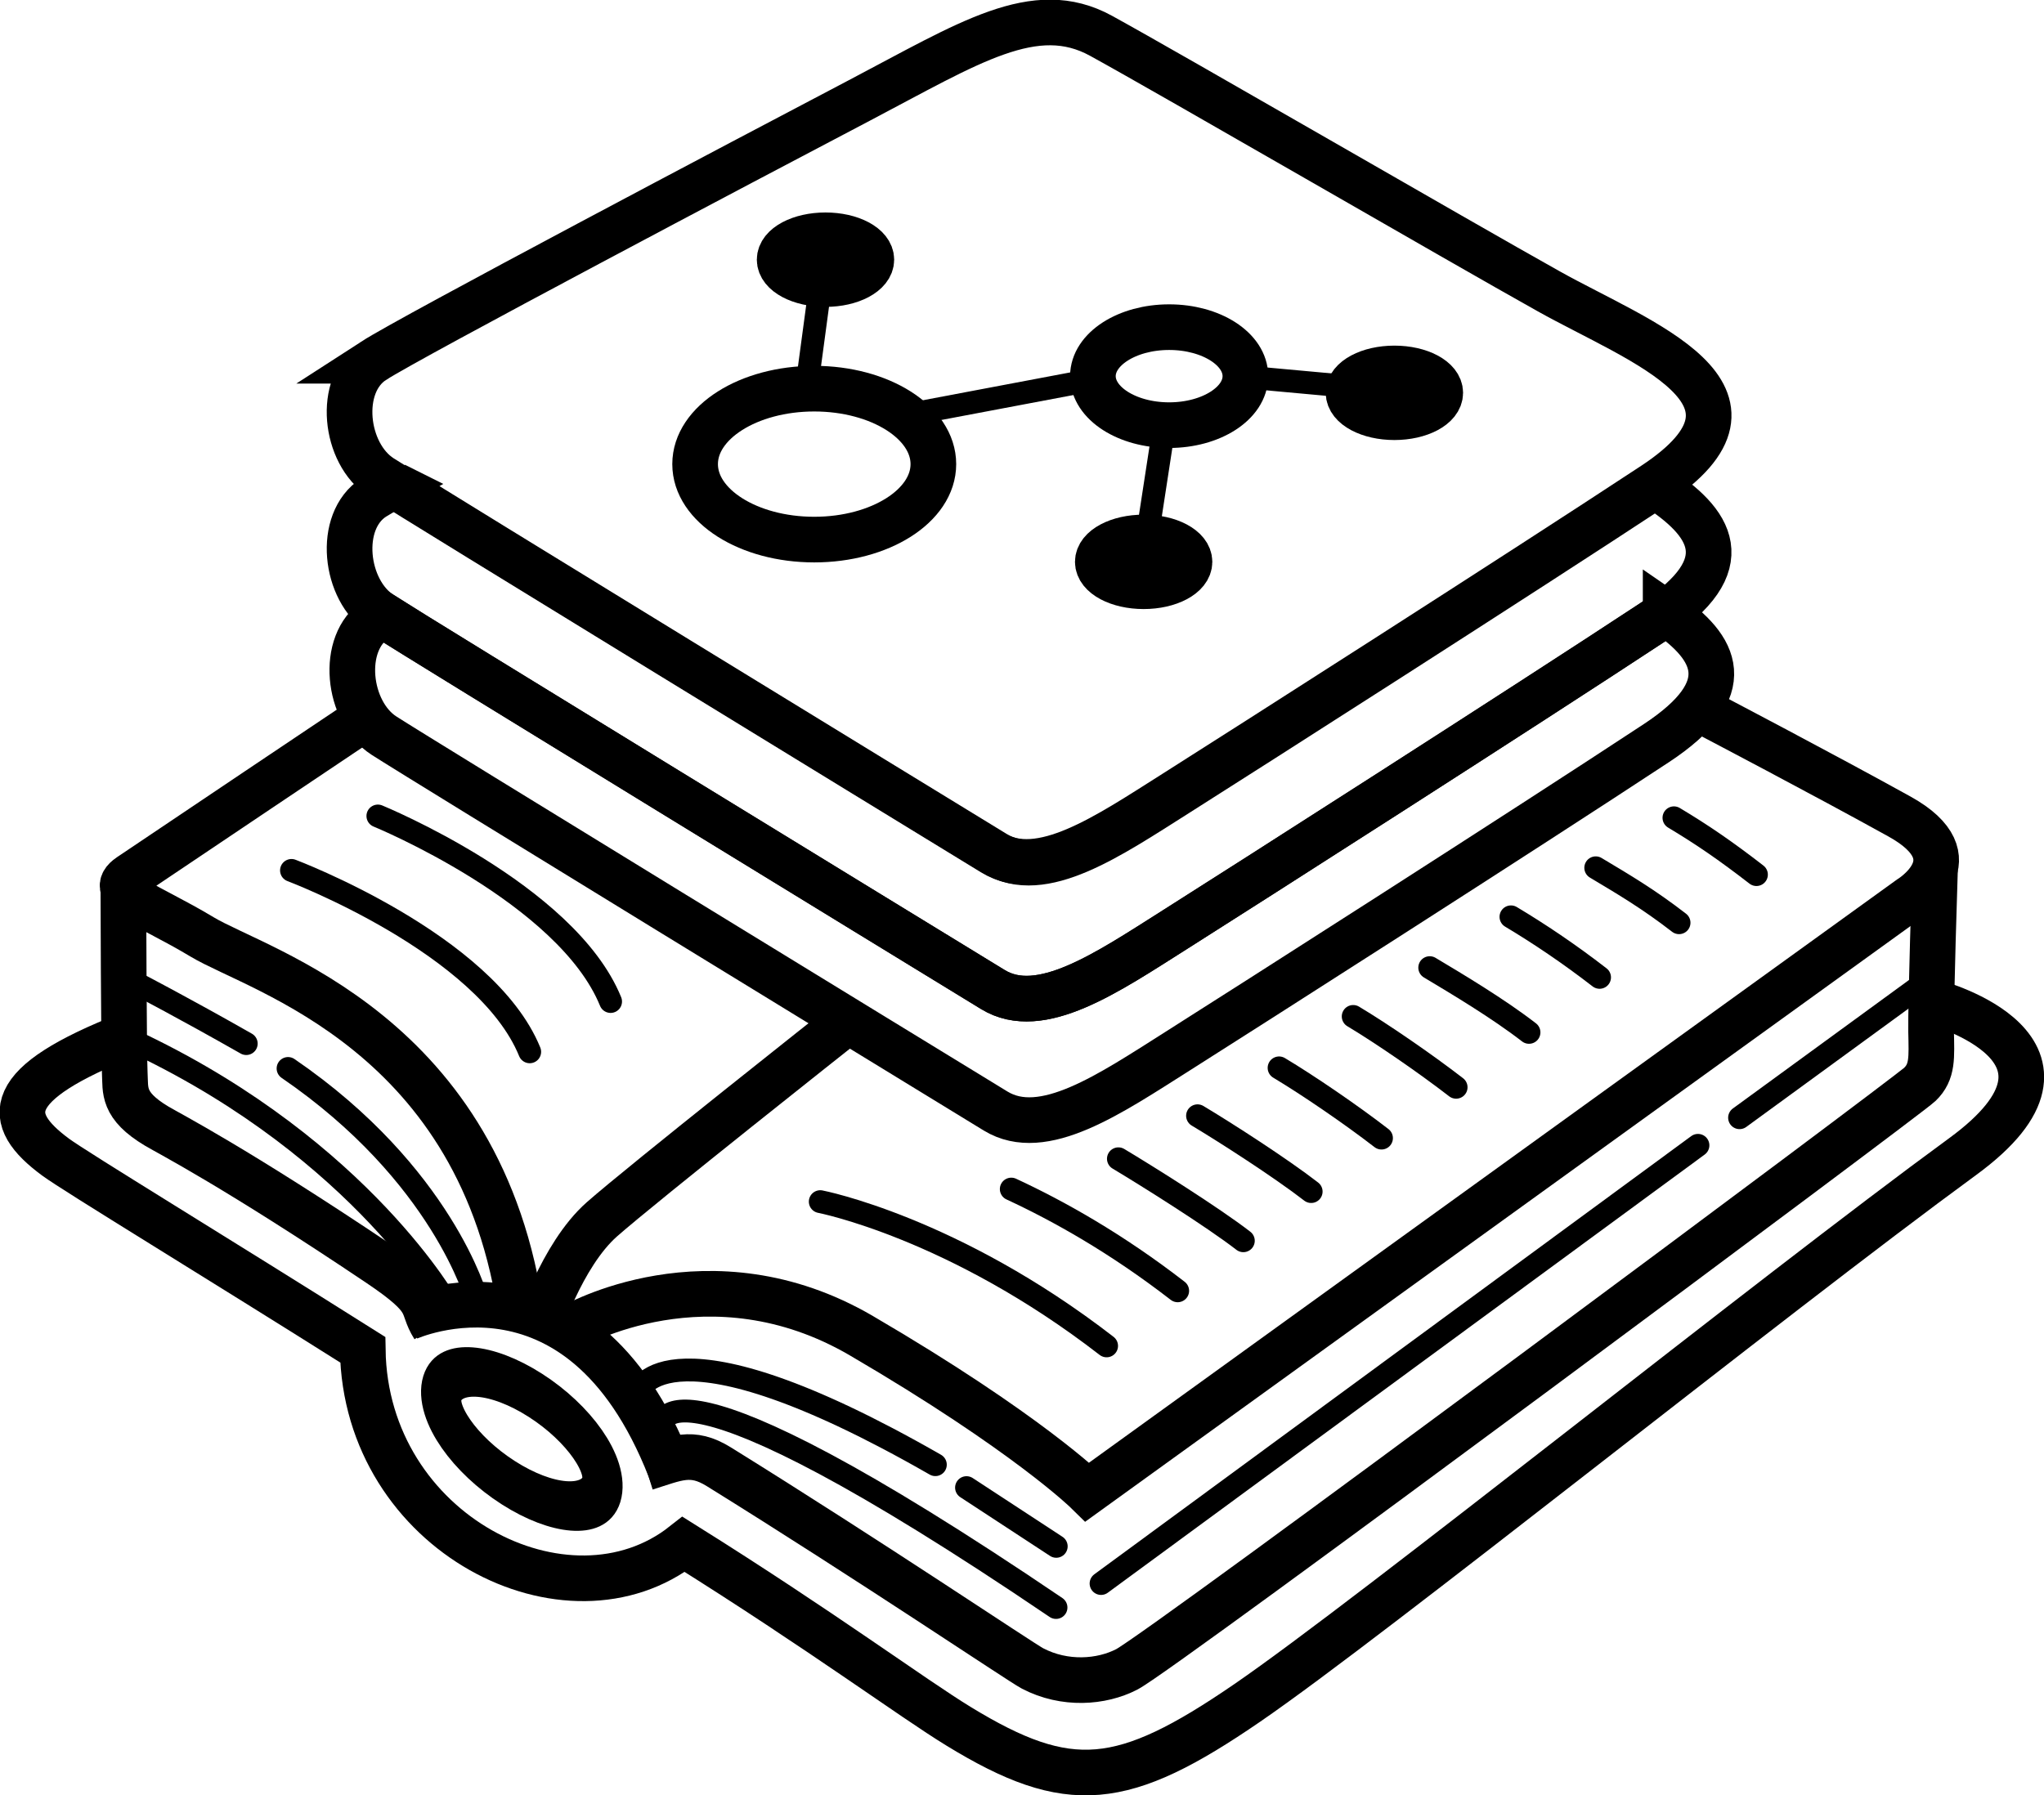 <?xml version="1.0" encoding="UTF-8" standalone="no"?>
<!-- Created with Inkscape (http://www.inkscape.org/) -->

<svg
   width="223.91mm"
   height="196.721mm"
   viewBox="0 0 223.91 196.721"
   version="1.1"
   id="svg1"
   xml:space="preserve"
   inkscape:version="1.3 (0e150ed6c4, 2023-07-21)"
   sodipodi:docname="cardsort_logo_mono.svg"
   xmlns:inkscape="http://www.inkscape.org/namespaces/inkscape"
   xmlns:sodipodi="http://sodipodi.sourceforge.net/DTD/sodipodi-0.dtd"
   xmlns="http://www.w3.org/2000/svg"
   xmlns:svg="http://www.w3.org/2000/svg"><sodipodi:namedview
     id="namedview1"
     pagecolor="#ffffff"
     bordercolor="#000000"
     borderopacity="0.25"
     inkscape:showpageshadow="2"
     inkscape:pageopacity="0.0"
     inkscape:pagecheckerboard="0"
     inkscape:deskcolor="#d1d1d1"
     inkscape:document-units="mm"
     inkscape:zoom="0.70822811"
     inkscape:cx="5.6478978"
     inkscape:cy="300.04457"
     inkscape:window-width="1920"
     inkscape:window-height="1012"
     inkscape:window-x="0"
     inkscape:window-y="34"
     inkscape:window-maximized="1"
     inkscape:current-layer="layer1" /><defs
     id="defs1" /><g
     inkscape:label="Layer 1"
     inkscape:groupmode="layer"
     id="layer1"
     transform="translate(8.152,-68.673)"><g
       id="g28"
       style="display:none;fill:#732e73;fill-opacity:0.399"><path
         style="display:inline;fill:#732e73;fill-opacity:0.399;stroke:none;stroke-width:2.5;stroke-linecap:round;stroke-dasharray:none;stroke-opacity:1"
         d="m 30.316,141.126 81.091,48.921 67.457,-44.215 -0.786,-5.752 -5.105,-4.626 -68.409,42.141 -71.492,-42.085 z"
         id="path27-6" /><path
         style="display:inline;fill:#732e73;fill-opacity:0.399;stroke:none;stroke-width:2.5;stroke-linecap:round;stroke-dasharray:none;stroke-opacity:1"
         d="m 31.018,127.021 81.091,48.921 67.457,-44.215 -0.786,-5.752 -5.105,-4.626 -68.409,42.141 -71.492,-42.085 z"
         id="path27" /><path
         style="display:inline;fill:#732e73;fill-opacity:0.399;stroke:none;stroke-width:2.5;stroke-linecap:round;stroke-dasharray:none;stroke-opacity:1"
         d="m 84.5,180.929 -7.338,5.53 -6.7,5.371 c 0,0 2.287,3.244 4.467,2.127 2.18,-1.117 4.945,-3.403 6.062,-4.254 1.117,-0.851 3.084,-1.702 5.636,0.106 2.552,1.808 18.498,13.833 27.172,13.719 8.046,-0.106 11.964,-5.956 15.899,-8.189 3.935,-2.233 61.789,-43.178 61.789,-43.178 l -12.496,-5.796 -68.648,43.763 -5.956,1.223 z"
         id="path25"
         sodipodi:nodetypes="cccsssssccccc" /><path
         style="display:inline;fill:#732e73;fill-opacity:0.399;stroke:none;stroke-width:2.5;stroke-linecap:round;stroke-dasharray:none;stroke-opacity:1"
         d="m 52.564,163.559 c 0,0 -1.466,2.068 4.399,5.64 5.866,3.572 8.723,3.422 2.444,7.821 -6.279,4.399 -17.446,13.348 -17.446,13.348 l 7.182,21.282 3.835,-1.617 5.49,-8.197 26.019,-21.958 -31.396,-18.838 z"
         id="path26" /><path
         style="display:inline;fill:#732e73;fill-opacity:0.399;stroke:none;stroke-width:2.5;stroke-linecap:round;stroke-dasharray:none;stroke-opacity:1"
         d="m 111.17,252.266 -0.061,-20.362 91.294,-66.403 0.698,21.669 z"
         id="path24"
         sodipodi:nodetypes="ccccc" /></g><g
       id="g27"
       style="stroke:#000000;stroke-opacity:1;fill:none"><path
         id="path1-3"
         style="fill:none;stroke:#000000;stroke-width:5;stroke-dasharray:none;stroke-opacity:1"
         d="m 35.097,121.837 c -0.975,0.553 -1.917,1.088 -2.313,1.344 -4.042,2.613 -3.192,10.193 0.827,12.784 4.019,2.592 57.253,35.176 67.003,41.134 5.202,3.179 12.475,-1.838 19.966,-6.58 7.491,-4.742 37.717,-24.049 52.414,-33.73 9.542,-6.285 6.332,-10.892 0.163,-14.857 -14.718,9.693 -44.865,28.95 -52.347,33.686 -7.491,4.742 -14.764,9.759 -19.966,6.58 -9.555,-5.84 -59.917,-36.668 -65.749,-40.362 z" /><path
         style="fill:none;stroke:#000000;stroke-width:5;stroke-dasharray:none;stroke-opacity:1"
         d="m 32.781,108.202 c 4.042,-2.613 41.108,-22.176 53.166,-28.504 12.059,-6.328 19.258,-11.083 26.508,-7.106 7.746,4.249 39.049,22.414 49.068,28.012 10.019,5.598 26.453,11.336 11.468,21.206 -14.698,9.681 -44.924,28.988 -52.414,33.73 -7.491,4.742 -14.764,9.759 -19.966,6.58 -9.75,-5.959 -62.984,-38.543 -67.003,-41.134 -4.019,-2.592 -4.869,-10.171 -0.827,-12.784 z"
         id="path1-2"
         sodipodi:nodetypes="zzszszszz" /><path
         style="fill:none;stroke:#000000;stroke-width:5;stroke-dasharray:none;stroke-opacity:1"
         d="m 203.822,178.524 c 0,0 19.069,5.149 3.027,16.878 -21.148,15.462 -64.702,50.483 -78.36,59.854 -13.657,9.371 -19.502,9.988 -31.627,2.575 -5.129,-3.135 -14.99,-10.462 -30.122,-19.934 -12.675,9.992 -34.869,-1.195 -35.154,-21.33 -15.735,-9.935 -31.499,-19.517 -33.655,-21.111 -5.671,-4.194 -5.87,-7.989 8.027,-13.427"
         id="path1-2-2"
         sodipodi:nodetypes="cszsccsc" /><path
         id="path1-6-2"
         style="fill:none;stroke:#000000;stroke-width:5;stroke-dasharray:none;stroke-opacity:1"
         d="m 174.311,135.821 c -0.434,0.322 -0.813,0.637 -1.316,0.968 -14.698,9.681 -44.923,28.988 -52.414,33.73 -7.491,4.742 -14.764,9.759 -19.966,6.58 -9.722,-5.941 -62.522,-38.261 -66.818,-41.021 -0.181,0.109 -0.592,0.336 -0.714,0.415 -4.042,2.613 -3.192,10.192 0.827,12.784 4.019,2.592 57.253,35.176 67.003,41.134 5.202,3.179 12.475,-1.838 19.966,-6.58 7.491,-4.742 37.717,-24.049 52.414,-33.73 9.085,-5.984 6.599,-10.445 1.018,-14.281 z" /><ellipse
         style="fill:none;stroke:#000000;stroke-width:5;stroke-dasharray:none;stroke-opacity:1"
         id="path2"
         cx="81.044"
         cy="119.528"
         rx="13.05"
         ry="8.269" /><ellipse
         style="fill:none;stroke:#000000;stroke-width:5;stroke-dasharray:none;stroke-opacity:1"
         id="path2-7"
         cx="119.922"
         cy="109.889"
         rx="8.352"
         ry="5.369" /><ellipse
         style="fill:#000000;stroke:#000000;stroke-width:5;stroke-dasharray:none;stroke-opacity:1;fill-opacity:1"
         id="path3"
         cx="117.129"
         cy="130.236"
         rx="5.023"
         ry="2.672" /><ellipse
         style="fill:#000000;stroke:#000000;stroke-width:5;stroke-dasharray:none;stroke-opacity:1;fill-opacity:1"
         id="path3-3"
         cx="82.277"
         cy="97.126"
         rx="5.023"
         ry="2.672" /><ellipse
         style="fill:#000000;stroke:#000000;stroke-width:5;stroke-dasharray:none;stroke-opacity:1;fill-opacity:1"
         id="path3-4"
         cx="144.598"
         cy="111.716"
         rx="5.023"
         ry="2.672" /><path
         style="fill:none;stroke:#000000;stroke-width:5;stroke-dasharray:none;stroke-opacity:1"
         d="m 32.105,147.184 c 0,0 -23.397,15.686 -26.056,17.494 -2.659,1.808 1.927,3.039 7.923,6.647 6.275,3.775 30.772,10.495 35.026,41.762"
         id="path4"
         sodipodi:nodetypes="cssc" /><path
         style="fill:none;stroke:#000000;stroke-width:5;stroke-dasharray:none;stroke-opacity:1"
         d="m 50.734,214.533 c 0,0 2.588,-8.325 7.054,-12.26 4.467,-3.935 26.321,-21.217 26.321,-21.217"
         id="path5"
         sodipodi:nodetypes="csc" /><path
         style="fill:none;stroke:#000000;stroke-width:5;stroke-dasharray:none;stroke-opacity:1"
         d="m 54.532,214.045 c 0,0 15.038,-8.74 31.673,0.983 18.14,10.602 24.758,17.129 24.758,17.129 l 90.078,-65.032 c 0,0 7.232,-4.36 -1.117,-8.986 -8.348,-4.626 -20.632,-11.06 -20.632,-11.06"
         id="path6"
         sodipodi:nodetypes="csccsc" /><path
         style="fill:none;stroke:#000000;stroke-width:5;stroke-dasharray:none;stroke-opacity:1"
         d="m 5.358,165.331 c 0,0 0.053,19.262 0.16,21.017 0.106,1.755 -0.332,3.43 3.496,5.716 1.423,0.85 8.549,4.483 24.323,15.077 6.169,4.143 4.456,4.461 6.026,6.937 m 23.238,15.421 c 3.323,-1.033 4.998,-1.966 7.984,-0.113 16.601,10.303 33.09,21.432 34.373,22.103 3.51,1.835 7.541,1.542 10.328,0.098 3.858,-2 85.435,-62.713 86.87,-64.095 1.436,-1.383 1.287,-2.936 1.234,-5.807 -0.053,-2.871 0.427,-17.765 0.427,-17.765"
         id="path7"
         sodipodi:nodetypes="csssccsssssc" /><ellipse
         style="fill:none;fill-opacity:0.4;stroke:#000000;stroke-width:4.946;stroke-dasharray:none;stroke-opacity:1"
         id="path8"
         cx="117.876"
         cy="170.306"
         rx="10.342"
         ry="5.011"
         transform="matrix(0.842,0.539,-0.295,0.956,0,0)" /><path
         style="fill:none;stroke:#000000;stroke-width:5;stroke-dasharray:none;stroke-opacity:1"
         d="m 36.513,213.066 c 0,0 19.458,-8.93 29.196,17.766"
         id="path9"
         sodipodi:nodetypes="cc" /><path
         style="fill:none;stroke:#000000;stroke-width:2.5;stroke-linecap:round;stroke-dasharray:none;stroke-opacity:1"
         d="m 44.045,210.939 c 0,0 -3.722,-13.611 -20.642,-25.192"
         id="path10" /><path
         style="fill:none;stroke:#000000;stroke-width:2.5;stroke-linecap:round;stroke-dasharray:none;stroke-opacity:1"
         d="m 40.965,211.768 c 0,0 -9.418,-16.941 -33.679,-28.619"
         id="path11" /><path
         style="fill:none;stroke:#000000;stroke-width:2.5;stroke-linecap:round;stroke-dasharray:none;stroke-opacity:1"
         d="m 6.844,176.46 c 0,0 5.002,2.591 11.98,6.563"
         id="path12"
         sodipodi:nodetypes="cc" /><path
         style="fill:none;stroke:#000000;stroke-width:2.5;stroke-linecap:round;stroke-dasharray:none;stroke-opacity:1"
         d="m 23.778,164.046 c 0,0 21.263,8.014 26.097,19.877"
         id="path13"
         sodipodi:nodetypes="cc" /><path
         style="fill:none;stroke:#000000;stroke-width:2.5;stroke-linecap:round;stroke-dasharray:none;stroke-opacity:1"
         d="m 81.703,200.339 c 0,0 14.586,2.815 31.368,15.806"
         id="path14" /><path
         style="fill:none;stroke:#000000;stroke-width:2.5;stroke-linecap:round;stroke-dasharray:none;stroke-opacity:1"
         d="m 102.627,198.963 c 5.206,2.411 11.544,5.971 18.23,11.147"
         id="path14-9"
         sodipodi:nodetypes="cc" /><path
         style="fill:none;stroke:#000000;stroke-width:2.5;stroke-linecap:round;stroke-dasharray:none;stroke-opacity:1"
         d="m 114.363,195.642 c 3.082,1.843 10.33,6.386 13.687,8.984"
         id="path14-9-1"
         sodipodi:nodetypes="cc" /><path
         style="fill:none;stroke:#000000;stroke-width:2.5;stroke-linecap:round;stroke-dasharray:none;stroke-opacity:1"
         d="m 123.032,190.93 c 3.082,1.843 9.091,5.707 12.448,8.306"
         id="path14-9-1-1"
         sodipodi:nodetypes="cc" /><path
         style="fill:none;stroke:#000000;stroke-width:2.5;stroke-linecap:round;stroke-dasharray:none;stroke-opacity:1"
         d="m 131.964,185.682 c 3.082,1.843 7.862,5.096 11.219,7.695"
         id="path14-9-1-1-8"
         sodipodi:nodetypes="cc" /><path
         style="fill:none;stroke:#000000;stroke-width:2.5;stroke-linecap:round;stroke-dasharray:none;stroke-opacity:1"
         d="m 140.083,180.046 c 3.082,1.843 7.919,5.163 11.276,7.762"
         id="path14-9-1-1-8-3"
         sodipodi:nodetypes="cc" /><path
         style="fill:none;stroke:#000000;stroke-width:2.5;stroke-linecap:round;stroke-dasharray:none;stroke-opacity:1"
         d="m 148.467,174.7 c 3.082,1.843 7.519,4.495 10.876,7.093"
         id="path14-9-1-1-8-3-6"
         sodipodi:nodetypes="cc" /><path
         style="fill:none;stroke:#000000;stroke-width:2.5;stroke-linecap:round;stroke-dasharray:none;stroke-opacity:1"
         d="m 157.365,169.132 c 3.082,1.843 6.351,4.035 9.708,6.633"
         id="path14-9-1-1-8-3-6-6"
         sodipodi:nodetypes="cc" /><path
         style="fill:none;stroke:#000000;stroke-width:2.5;stroke-linecap:round;stroke-dasharray:none;stroke-opacity:1"
         d="m 166.653,163.758 c 3.082,1.843 5.77,3.423 9.127,6.021"
         id="path14-9-1-1-8-3-6-6-4"
         sodipodi:nodetypes="cc" /><path
         style="fill:none;stroke:#000000;stroke-width:2.5;stroke-linecap:round;stroke-dasharray:none;stroke-opacity:1"
         d="m 175.22,158.28 c 3.082,1.843 5.68,3.626 9.037,6.225"
         id="path14-9-1-1-8-3-6-6-4-6"
         sodipodi:nodetypes="cc" /><path
         style="fill:none;stroke:#000000;stroke-width:2.5;stroke-linecap:round;stroke-dasharray:none;stroke-opacity:1"
         d="m 33.242,158.083 c 0,0 20.66,8.466 25.494,20.328"
         id="path13-4"
         sodipodi:nodetypes="cc" /><path
         style="fill:none;stroke:#000000;stroke-width:2.5;stroke-linecap:round;stroke-dasharray:none;stroke-opacity:1"
         d="m 61.824,221.084 c 0,0 3.016,-8.818 32.488,8.078"
         id="path15"
         sodipodi:nodetypes="cc" /><path
         style="fill:none;stroke:#000000;stroke-width:2.5;stroke-linecap:round;stroke-dasharray:none;stroke-opacity:1"
         d="m 64.426,224.877 c 0,0 -1.01,-9.975 43.103,19.935"
         id="path16"
         sodipodi:nodetypes="cc" /><path
         style="fill:none;stroke:#000000;stroke-width:2.5;stroke-linecap:round;stroke-dasharray:none;stroke-opacity:1"
         d="m 107.554,238.11 -9.83,-6.436"
         id="path17" /><path
         style="fill:none;stroke:#000000;stroke-width:2.5;stroke-linecap:round;stroke-dasharray:none;stroke-opacity:1"
         d="m 112.463,242.182 65.388,-48.013"
         id="path18" /><path
         style="fill:none;stroke:#000000;stroke-width:2.5;stroke-linecap:round;stroke-dasharray:none;stroke-opacity:1"
         d="m 182.408,191.144 21.996,-16.049"
         id="path19" /><path
         style="fill:none;stroke:#000000;stroke-width:2.5;stroke-linecap:round;stroke-dasharray:none;stroke-opacity:1"
         d="M 80.372,109.939 81.75,99.693"
         id="path20" /><path
         style="fill:none;stroke:#000000;stroke-width:2.5;stroke-linecap:round;stroke-dasharray:none;stroke-opacity:1"
         d="M 91.469,114.08 111.188,110.354"
         id="path21" /><path
         style="fill:none;stroke:#000000;stroke-width:2.5;stroke-linecap:round;stroke-dasharray:none;stroke-opacity:1"
         d="m 119.207,116.461 -1.698,11.047"
         id="path22" /><path
         style="display:inline;fill:none;stroke:#000000;stroke-width:2.5;stroke-linecap:round;stroke-dasharray:none;stroke-opacity:1"
         d="m 127.809,109.936 12.546,1.148"
         id="path23" /></g></g></svg>
